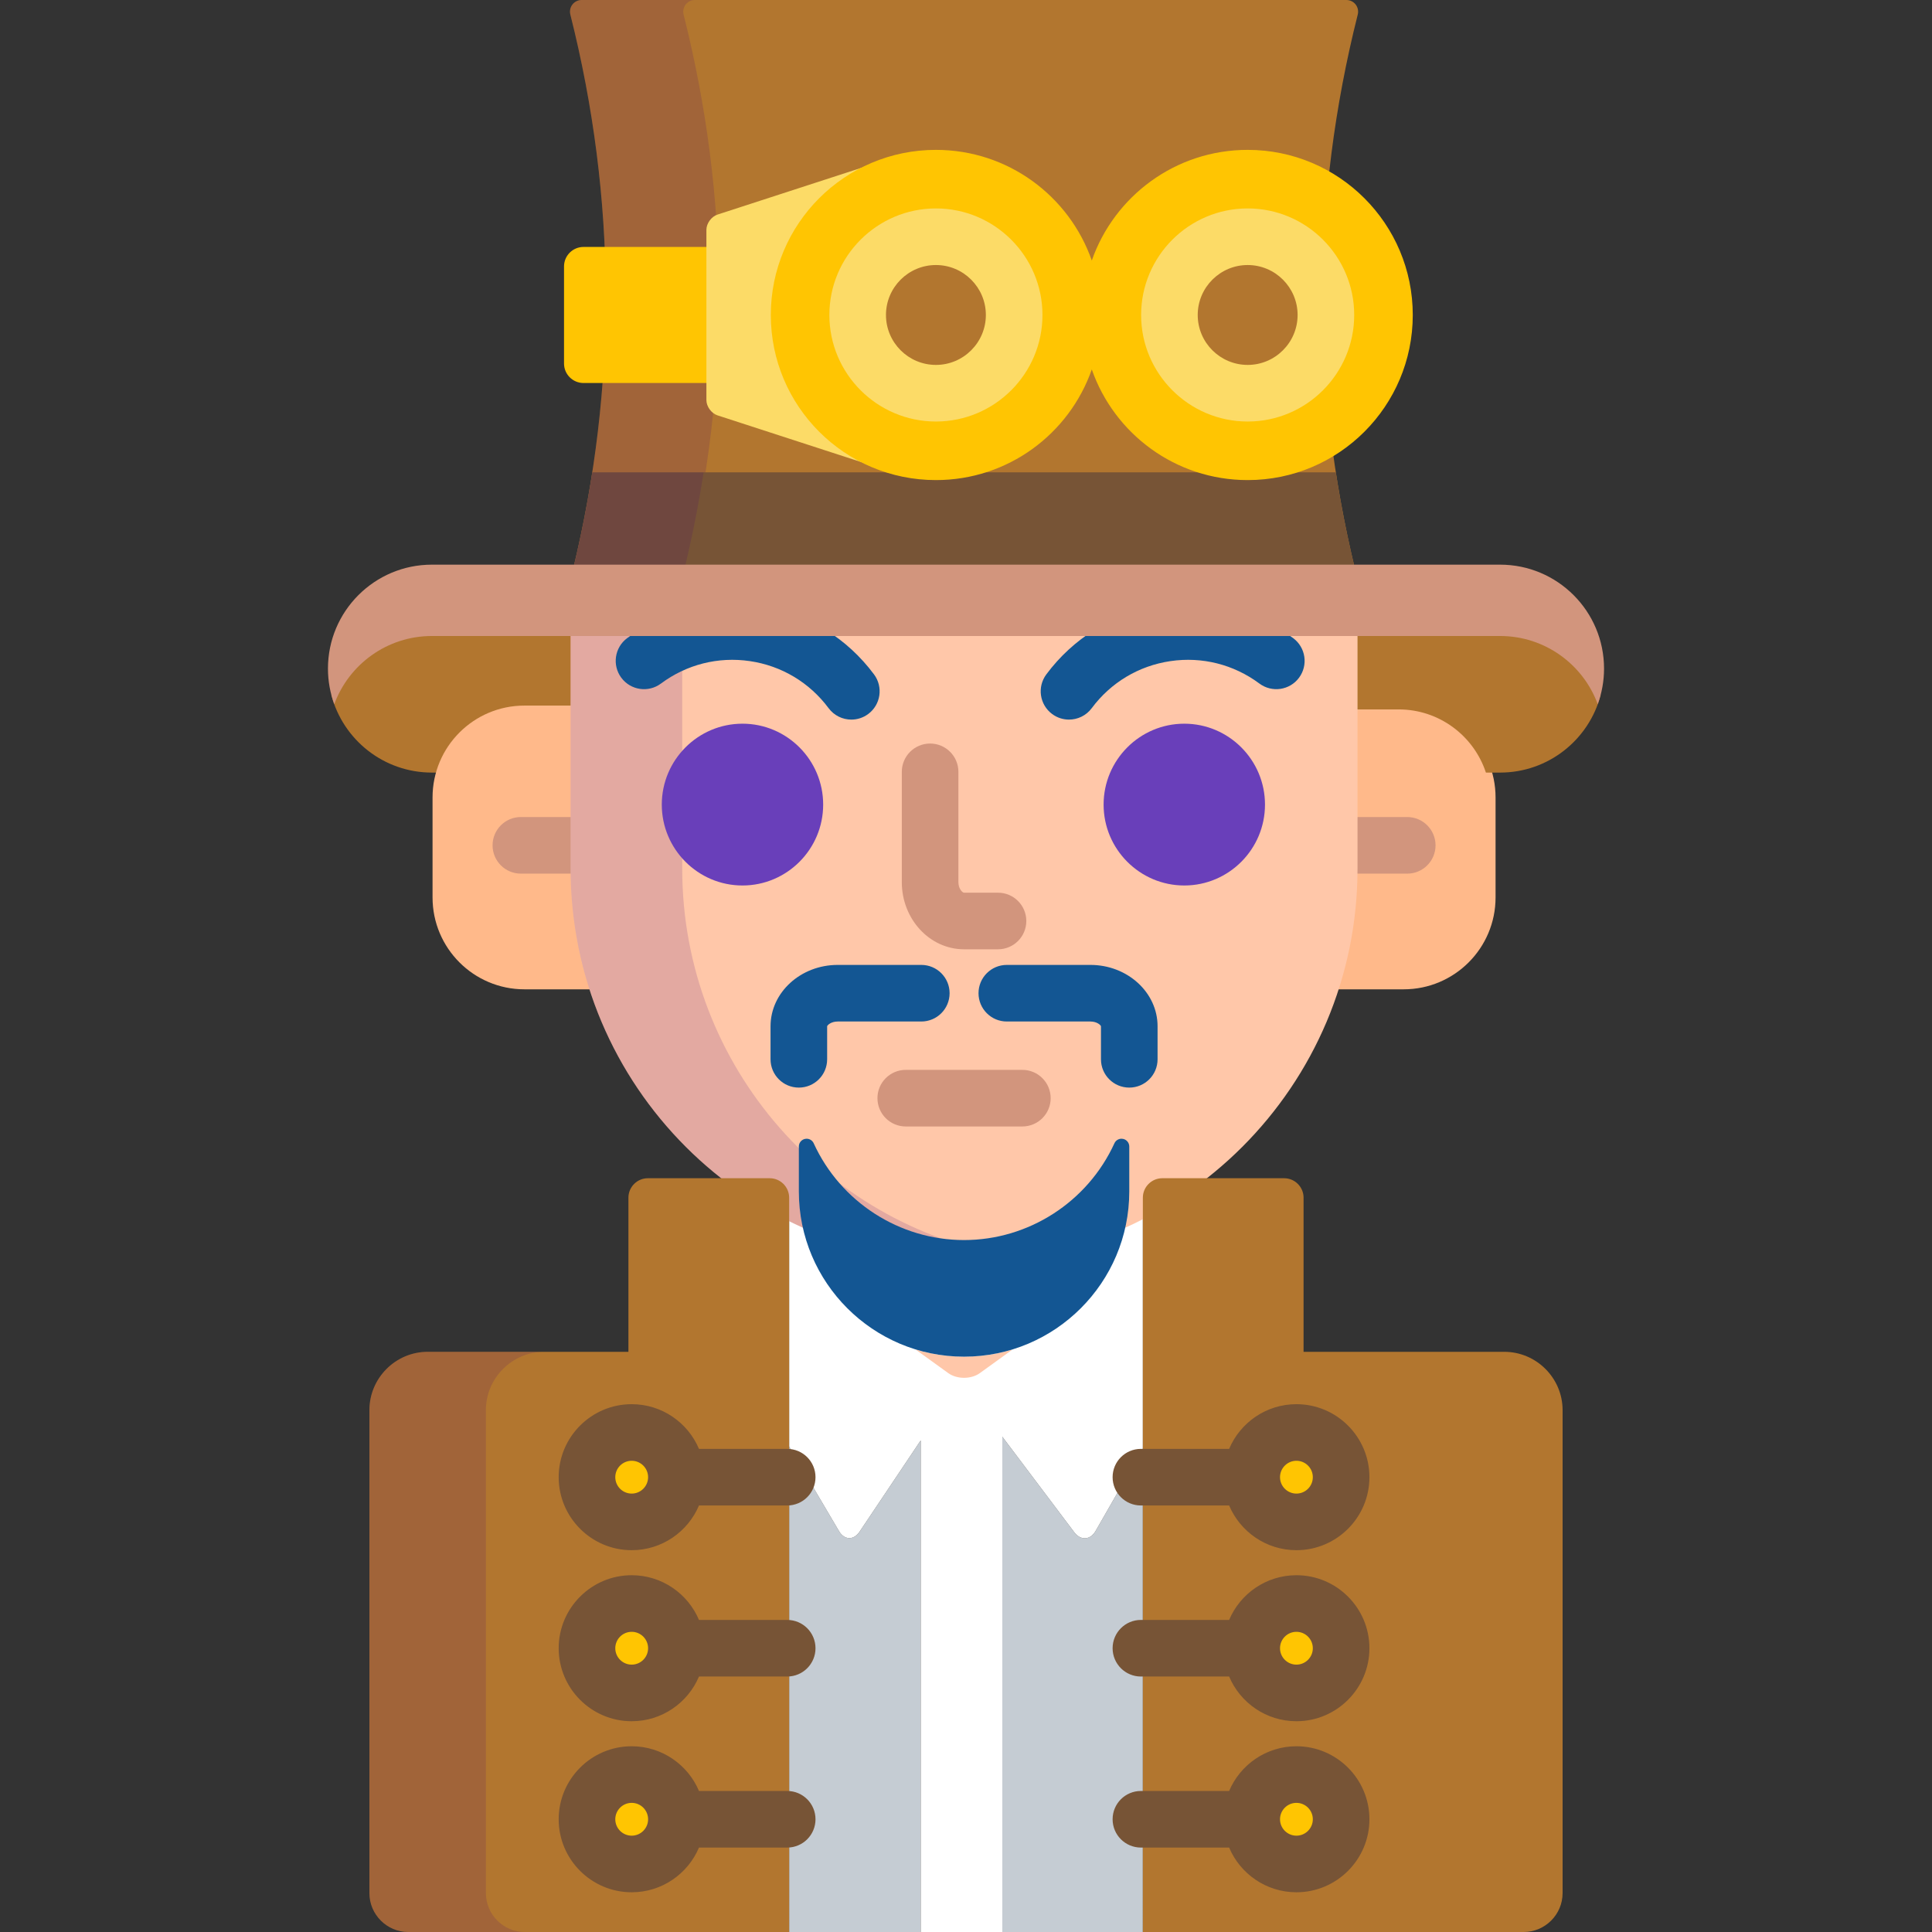 <?xml version="1.0" encoding="iso-8859-1"?>
<!-- Generator: Adobe Illustrator 19.0.0, SVG Export Plug-In . SVG Version: 6.00 Build 0)  -->
<svg version="1.1" id="Capa_1" xmlns="http://www.w3.org/2000/svg" xmlns:xlink="http://www.w3.org/1999/xlink" x="0px" y="0px"
	 viewBox="0 0 512 512" style="enable-background:new 0 0 512 512;" xml:space="preserve">
<rect x="0" y="0" width="512" height="512" fill="#333333" stroke="none"/>
<path style="fill:#B2762F;" d="M151.835,151h207.301c-11.838-48.852-11.618-98.329,0.685-147.154
	c0.232-0.924,0.025-1.903-0.56-2.654C358.675,0.44,357.775,0,356.823,0H154.146c-0.952,0-1.852,0.44-2.438,1.191
	c-0.585,0.751-0.791,1.73-0.559,2.654C163.452,52.671,163.672,102.148,151.835,151z"/>
<path style="opacity:0.15;fill:#440075;enable-background:new    ;" d="M151.835,151h30.01
	c11.838-48.852,11.617-98.329-0.684-147.154c-0.232-0.924-0.026-1.903,0.559-2.654C182.305,0.44,183.204,0,184.157,0h-30.011
	c-0.952,0-1.852,0.44-2.438,1.191c-0.585,0.751-0.791,1.73-0.559,2.654C163.452,52.671,163.672,102.148,151.835,151z"/>
<path style="fill:#775436;" d="M359.14,151c-2.082-8.595-3.797-17.207-5.133-25.833H156.963c-1.336,8.626-3.05,17.238-5.132,25.833
	H359.14z"/>
<path style="opacity:0.15;fill:#440075;enable-background:new    ;" d="M181.338,151c2.082-8.595,3.796-17.207,5.132-25.833h-29.507
	c-1.336,8.626-3.05,17.238-5.132,25.833H181.338z"/>
<path style="fill:#B2762F;" d="M113.374,166.923c-11.585,0-21.483,7.162-25.557,17.292c3.106,11.813,13.857,20.527,26.646,20.527
	h2.759C120.42,195.021,129.566,188,140.358,188h11.853v-21.077H113.374z"/>
<g>
	<path style="fill:#FFB98A;" d="M152.211,230.201v-43.215h-13.223c-13.453,0-24.358,10.906-24.358,24.358v26.478
		c0,13.452,10.905,24.358,24.358,24.358h18.297C153.997,252.106,152.211,241.359,152.211,230.201z"/>
	<path style="fill:#FFB98A;" d="M371.981,186.986h-13.223v43.215c0,11.158-1.786,21.905-5.074,31.979h18.297
		c13.455,0,24.358-10.906,24.358-24.358v-26.478C396.34,197.893,385.436,186.986,371.981,186.986z"/>
</g>
<path style="fill:#B2762F;" d="M398.626,166.923h-39.867V188h11.883c10.794,0,19.939,7.021,23.138,16.742h3.758
	c12.787,0,23.538-8.715,26.645-20.526C420.109,174.086,410.211,166.923,398.626,166.923z"/>
<g>
	<path style="fill:#D2957D;" d="M152.211,230.201v-13.679h-14.177c-4.143,0-7.5,3.357-7.5,7.5c0,4.142,3.357,7.5,7.5,7.5h14.193
		C152.223,231.082,152.211,230.643,152.211,230.201z"/>
	<path style="fill:#D2957D;" d="M372.935,216.523h-14.177v13.679c0,0.441-0.011,0.881-0.017,1.321h14.193c4.143,0,7.5-3.358,7.5-7.5
		C380.435,219.88,377.078,216.523,372.935,216.523z"/>
</g>
<g>
	<path style="fill:#C5CCD3;" d="M227.811,405.897c-1.575,2.352-4.042,2.282-5.48-0.158l-13.199-22.391V512H244V381.721
		L227.811,405.897z"/>
	<path style="fill:#C5CCD3;" d="M284.69,406.061l-19.065-25.316V512h37.243V383.884l-12.517,21.824
		C288.94,408.165,286.394,408.324,284.69,406.061z"/>
</g>
<path style="fill:#FFFFFF;" d="M302.868,322.176c-14.08,7.21-30.009,11.301-46.884,11.301c-16.863,0-32.779-4.09-46.853-11.291
	v61.162l13.199,22.391c1.438,2.44,3.905,2.511,5.48,0.158L244,381.721V512h21.625V380.745l19.065,25.316
	c1.704,2.263,4.251,2.104,5.662-0.353l12.517-21.824L302.868,322.176L302.868,322.176z"/>
<g>
	<path style="fill:#FFC7A9;" d="M255.484,359.533c-4.492,0-8.828-0.683-12.912-1.945l8.735,6.306c2.298,1.657,6.057,1.657,8.354,0
		l8.735-6.306C264.313,358.851,259.977,359.533,255.484,359.533z"/>
	<path style="fill:#FFC7A9;" d="M151.211,166.923v63.278c0,57.59,46.687,104.275,104.273,104.275
		c57.59,0,104.274-46.686,104.274-104.275v-63.278L151.211,166.923L151.211,166.923z"/>
</g>
<path style="opacity:0.15;fill:#440075;enable-background:new    ;" d="M180.797,230.201v-63.278h-29.586v63.278
	c0,57.59,46.687,104.275,104.273,104.275c5.022,0,9.96-0.363,14.793-1.049C219.697,326.242,180.797,282.769,180.797,230.201z"/>
<path style="fill:#135693;" d="M255.484,359.533c-24.142,0-43.782-19.641-43.782-43.783v-11.914c0-0.969,0.675-1.807,1.622-2.013
	c0.146-0.032,0.293-0.048,0.438-0.048c0.793,0,1.533,0.459,1.873,1.204c7.121,15.581,22.763,25.648,39.849,25.648
	c17.087,0,32.728-10.067,39.85-25.648c0.34-0.745,1.08-1.204,1.873-1.204c0.145,0,0.292,0.016,0.439,0.048
	c0.947,0.206,1.622,1.044,1.622,2.013v11.914C299.268,339.893,279.627,359.533,255.484,359.533z"/>
<path style="fill:#D2957D;" d="M264.482,251.573h-8.998c-9.097,0-16.497-7.985-16.497-17.802v-29.227c0-4.143,3.357-7.5,7.5-7.5
	s7.5,3.357,7.5,7.5v29.227c0,1.743,1.04,2.802,1.497,2.802h8.998c4.143,0,7.5,3.357,7.5,7.5S268.625,251.573,264.482,251.573z"/>
<g>
	<path style="fill:#135693;" d="M342.715,169.119c-1.054-0.784-2.139-1.509-3.24-2.196H290.08
		c-4.902,3.056-9.245,7.025-12.798,11.802c-2.473,3.323-1.782,8.023,1.541,10.494c1.345,1,2.914,1.483,4.471,1.482
		c2.29,0,4.552-1.045,6.023-3.023c5.068-6.814,12.479-11.245,20.868-12.477c8.386-1.233,16.761,0.881,23.574,5.951
		c3.326,2.475,8.022,1.783,10.494-1.539C346.727,176.29,346.038,171.592,342.715,169.119z"/>
	<path style="fill:#135693;" d="M218.83,166.923h-49.395c-1.103,0.688-2.187,1.412-3.24,2.196
		c-3.323,2.473-4.012,7.171-1.539,10.494s7.171,4.013,10.494,1.539c6.813-5.069,15.188-7.186,23.574-5.951
		c8.389,1.231,15.8,5.662,20.868,12.477c1.472,1.979,3.733,3.024,6.023,3.023c1.556,0,3.126-0.482,4.471-1.482
		c3.323-2.472,4.014-7.17,1.541-10.494C228.074,173.948,223.731,169.979,218.83,166.923z"/>
</g>
<g>
	<path style="fill:#693FBA;" d="M313.852,234.663c-11.792,0-21.386-9.617-21.386-21.438s9.594-21.438,21.386-21.438
		c11.79,0,21.383,9.617,21.383,21.438S325.642,234.663,313.852,234.663z"/>
	<path style="fill:#693FBA;" d="M196.765,234.663c-11.791,0-21.384-9.617-21.384-21.438s9.593-21.438,21.384-21.438
		c11.79,0,21.383,9.617,21.383,21.438S208.555,234.663,196.765,234.663z"/>
</g>
<g>
	<path style="fill:#B2762F;" d="M398.649,358.244H345.46v-40.851c0-2.833-2.317-5.151-5.15-5.151h-32.291
		c-2.833,0-5.15,2.318-5.15,5.151V512H403.8c5.666,0,10.303-4.636,10.303-10.302V373.697
		C414.103,365.198,407.148,358.244,398.649,358.244z"/>
	<path style="fill:#B2762F;" d="M203.98,312.242h-32.291c-2.833,0-5.15,2.318-5.15,5.151v40.851H113.35
		c-8.499,0-15.452,6.954-15.452,15.453v128.001c0,5.666,4.635,10.302,10.301,10.302h100.934V317.394
		C209.132,314.56,206.814,312.242,203.98,312.242z"/>
</g>
<g style="opacity:0.15;">
	<path style="fill:#440075;" d="M128.773,501.698V373.697c0-8.499,6.953-15.453,15.452-15.453H113.35
		c-8.499,0-15.452,6.954-15.452,15.453v128.001c0,5.666,4.635,10.302,10.301,10.302h30.876
		C133.408,512,128.773,507.364,128.773,501.698z"/>
</g>
<g>
	<path style="fill:#D2957D;" d="M114.463,168.547h283.074c11.886,0,22.014,7.529,25.878,18.077c1.075-2.944,1.674-6.118,1.674-9.433
		c0-15.216-12.337-27.552-27.552-27.552H114.463c-15.216,0-27.552,12.336-27.552,27.552c0,3.314,0.599,6.488,1.673,9.433
		C92.449,176.076,102.577,168.547,114.463,168.547z"/>
	<path style="fill:#D2957D;" d="M270.938,298.526h-30.905c-4.143,0-7.5-3.357-7.5-7.5s3.357-7.5,7.5-7.5h30.905
		c4.143,0,7.5,3.357,7.5,7.5S275.08,298.526,270.938,298.526z"/>
</g>
<path style="fill:#135693;" d="M211.702,288.225c-4.143,0-7.5-3.357-7.5-7.5v-8.757c0-8.964,7.985-16.257,17.802-16.257h22.149
	c4.143,0,7.5,3.357,7.5,7.5c0,4.143-3.357,7.5-7.5,7.5h-22.149c-1.769,0-2.737,0.96-2.803,1.265l0.001,8.749
	C219.202,284.867,215.845,288.225,211.702,288.225z"/>
<g>
	<circle style="fill:#FFC502;" cx="167.41" cy="391.47" r="11.847"/>
	<circle style="fill:#FFC502;" cx="167.41" cy="436.8" r="11.847"/>
	<circle style="fill:#FFC502;" cx="167.41" cy="482.12" r="11.847"/>
</g>
<g>
	<path style="fill:#775436;" d="M208.617,383.969h-23.38c-2.936-6.953-9.823-11.847-17.833-11.847
		c-10.668,0-19.347,8.679-19.347,19.347s8.679,19.347,19.347,19.347c8.01,0,14.898-4.893,17.833-11.847h23.38
		c4.143,0,7.5-3.358,7.5-7.5C216.117,387.326,212.76,383.969,208.617,383.969z M167.404,395.815c-2.396,0-4.347-1.95-4.347-4.347
		c0-2.397,1.95-4.347,4.347-4.347c2.398,0,4.348,1.95,4.348,4.347S169.802,395.815,167.404,395.815z"/>
	<path style="fill:#775436;" d="M208.617,429.297h-23.379c-2.936-6.954-9.824-11.848-17.834-11.848
		c-10.668,0-19.347,8.68-19.347,19.348s8.679,19.348,19.347,19.348c8.01,0,14.898-4.893,17.834-11.848h23.379
		c4.143,0,7.5-3.357,7.5-7.5S212.76,429.297,208.617,429.297z M167.404,441.145c-2.396,0-4.347-1.95-4.347-4.348
		c0-2.397,1.95-4.348,4.347-4.348c2.398,0,4.348,1.95,4.348,4.348C171.752,439.194,169.802,441.145,167.404,441.145z"/>
	<path style="fill:#775436;" d="M208.617,474.625h-23.379c-2.936-6.954-9.824-11.848-17.834-11.848
		c-10.668,0-19.347,8.68-19.347,19.348s8.679,19.347,19.347,19.347c8.01,0,14.898-4.894,17.833-11.847h23.38
		c4.143,0,7.5-3.357,7.5-7.5S212.76,474.625,208.617,474.625z M167.404,486.472c-2.396,0-4.347-1.95-4.347-4.347
		c0-2.397,1.95-4.348,4.347-4.348c2.398,0,4.348,1.95,4.348,4.348C171.752,484.522,169.802,486.472,167.404,486.472z"/>
</g>
<g>
	<circle style="fill:#FFC502;" cx="343.56" cy="391.47" r="11.847"/>
	<circle style="fill:#FFC502;" cx="343.56" cy="436.8" r="11.847"/>
	<circle style="fill:#FFC502;" cx="343.56" cy="482.12" r="11.847"/>
</g>
<g>
	<path style="fill:#775436;" d="M343.565,372.122c-8.01,0-14.897,4.893-17.833,11.847h-23.379c-4.143,0-7.5,3.357-7.5,7.5
		c0,4.142,3.357,7.5,7.5,7.5h23.379c2.936,6.953,9.823,11.847,17.833,11.847c10.668,0,19.347-8.679,19.347-19.347
		S354.233,372.122,343.565,372.122z M343.565,395.815c-2.396,0-4.347-1.95-4.347-4.347c0-2.397,1.95-4.347,4.347-4.347
		c2.397,0,4.347,1.95,4.347,4.347S345.962,395.815,343.565,395.815z"/>
	<path style="fill:#775436;" d="M343.565,417.449c-8.01,0-14.897,4.894-17.833,11.848h-23.379c-4.143,0-7.5,3.357-7.5,7.5
		s3.357,7.5,7.5,7.5h23.379c2.936,6.954,9.823,11.848,17.833,11.848c10.668,0,19.347-8.68,19.347-19.348
		S354.233,417.449,343.565,417.449z M343.565,441.145c-2.396,0-4.347-1.95-4.347-4.348c0-2.397,1.95-4.348,4.347-4.348
		c2.397,0,4.347,1.95,4.347,4.348C347.912,439.194,345.962,441.145,343.565,441.145z"/>
	<path style="fill:#775436;" d="M343.565,462.777c-8.01,0-14.897,4.894-17.833,11.848h-23.379c-4.143,0-7.5,3.357-7.5,7.5
		s3.357,7.5,7.5,7.5h23.379c2.936,6.953,9.823,11.847,17.833,11.847c10.668,0,19.347-8.679,19.347-19.347
		S354.233,462.777,343.565,462.777z M343.565,486.472c-2.396,0-4.347-1.95-4.347-4.347c0-2.397,1.95-4.348,4.347-4.348
		c2.397,0,4.347,1.95,4.347,4.348C347.912,484.522,345.962,486.472,343.565,486.472z"/>
</g>
<path style="fill:#135693;" d="M299.268,288.225c-4.143,0-7.5-3.357-7.5-7.5v-8.757c-0.065-0.297-1.033-1.257-2.802-1.257h-22.149
	c-4.143,0-7.5-3.357-7.5-7.5s3.357-7.5,7.5-7.5h22.149c9.816,0,17.802,7.293,17.802,16.257v8.757
	C306.768,284.867,303.41,288.225,299.268,288.225z"/>
<path style="fill:#FFC502;" d="M188.399,65.444h-33.775c-2.833,0-5.151,2.318-5.151,5.151V96.35c0,2.834,2.318,5.151,5.151,5.151
	h33.774L188.399,65.444z"/>
<path style="fill:#FCDB67;" d="M217.796,113.705c-8.076-8.075-12.522-18.813-12.522-30.232c0-11.42,4.446-22.157,12.522-30.233
	c4.851-4.852,10.665-8.381,17.008-10.437c-0.602-0.081-1.209-0.053-1.756,0.125l-42.906,13.939
	c-1.616,0.525-2.939,2.345-2.939,4.045l-0.001,45.115c0,1.7,1.323,3.52,2.938,4.045l42.907,13.941
	c0.546,0.178,1.152,0.205,1.754,0.125C228.46,122.085,222.645,118.555,217.796,113.705z"/>
<path style="fill:#FFC502;" d="M330.644,39.717c-19.106,0-35.344,12.253-41.308,29.325c-5.964-17.072-22.201-29.325-41.308-29.325
	c-24.165,0-43.756,19.591-43.755,43.756c-0.001,24.165,19.59,43.755,43.755,43.755c19.106,0,35.344-12.252,41.308-29.326
	c5.964,17.074,22.201,29.326,41.308,29.326c24.165,0,43.755-19.59,43.755-43.755C374.398,59.308,354.809,39.717,330.644,39.717z"/>
<g>
	<circle style="fill:#B2762F;" cx="330.64" cy="83.47" r="20.735"/>
	<circle style="fill:#B2762F;" cx="248.03" cy="83.47" r="20.735"/>
</g>
<g>
	<path style="fill:#FCDB67;" d="M330.644,111.707c-15.569,0-28.235-12.666-28.235-28.234c0-15.569,12.666-28.236,28.235-28.236
		c15.568,0,28.234,12.667,28.234,28.236C358.878,99.041,346.212,111.707,330.644,111.707z M330.644,70.236
		c-7.298,0-13.235,5.938-13.235,13.236s5.938,13.234,13.235,13.234c7.298,0,13.234-5.937,13.234-13.234
		C343.878,76.174,337.941,70.236,330.644,70.236z"/>
	<path style="fill:#FCDB67;" d="M248.028,111.707c-15.569,0-28.236-12.666-28.236-28.234c0-15.569,12.667-28.236,28.236-28.236
		c15.568,0,28.234,12.667,28.234,28.236C276.263,99.041,263.597,111.707,248.028,111.707z M248.028,70.236
		c-7.299,0-13.236,5.938-13.236,13.236s5.938,13.234,13.236,13.234c7.298,0,13.234-5.937,13.234-13.234
		C261.263,76.174,255.326,70.236,248.028,70.236z"/>
</g>
<g>
</g>
<g>
</g>
<g>
</g>
<g>
</g>
<g>
</g>
<g>
</g>
<g>
</g>
<g>
</g>
<g>
</g>
<g>
</g>
<g>
</g>
<g>
</g>
<g>
</g>
<g>
</g>
<g>
</g>
</svg>
